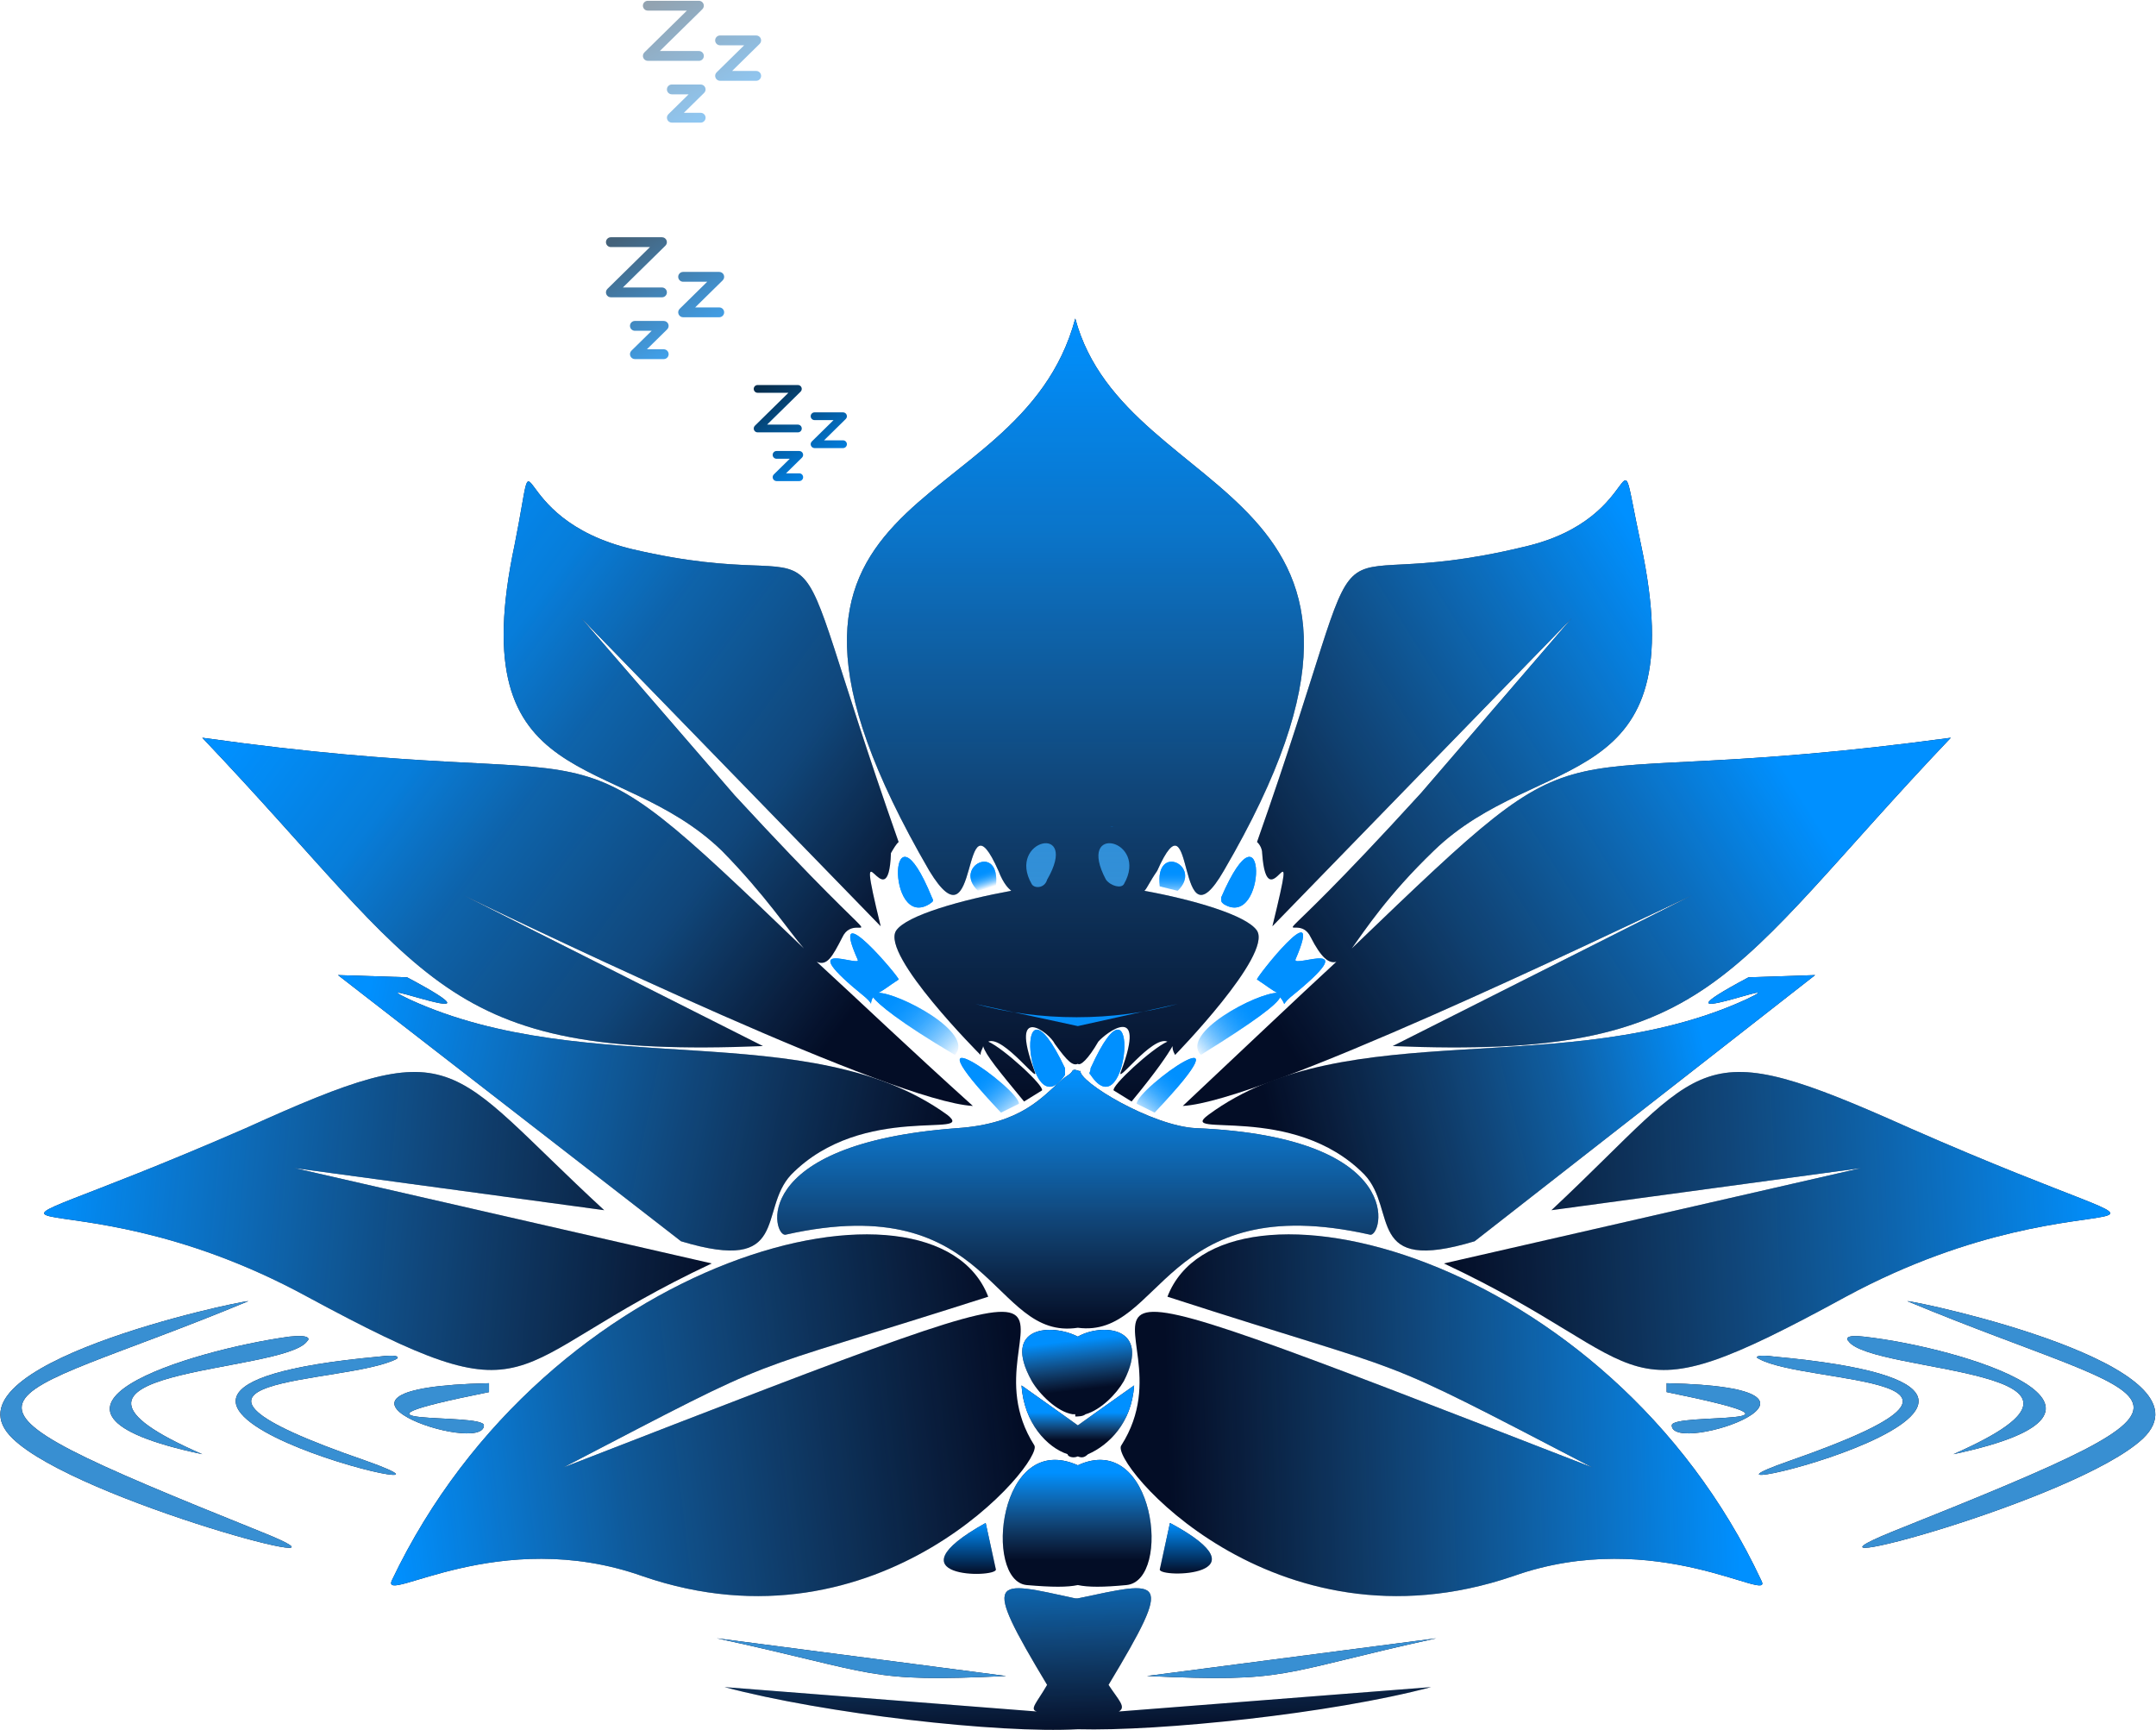 <svg width="2272" height="1823" viewBox="0 0 2272 1823" fill="none" xmlns="http://www.w3.org/2000/svg">
<path fill-rule="evenodd" clip-rule="evenodd" d="M1060.28 1766.16L755.423 1726.42C928.083 1763.82 911.896 1773.17 1060.28 1766.16Z" fill="#030D26"/>
<path fill-rule="evenodd" clip-rule="evenodd" d="M1038.7 1604.88C933.486 1663.31 1049.49 1663.31 1049.49 1653.96L1038.7 1604.88Z" fill="#030D26"/>
<path fill-rule="evenodd" clip-rule="evenodd" d="M261.728 1371.13C250.937 1371.13 -67.406 1438.92 13.529 1516.05C80.974 1581.5 410.108 1667.98 275.217 1614.22C-102.477 1462.29 -13.449 1485.66 261.728 1371.13Z" fill="#030D26"/>
<path fill-rule="evenodd" clip-rule="evenodd" d="M304.894 1408.53C202.377 1422.56 -8.052 1485.67 213.168 1532.41C2.739 1441.26 299.498 1448.27 323.779 1413.21C326.476 1410.87 326.476 1406.19 304.894 1408.53Z" fill="#030D26"/>
<path fill-rule="evenodd" clip-rule="evenodd" d="M399.317 1429.56C-5.355 1466.96 550.394 1597.86 385.828 1539.42C121.442 1448.26 364.245 1459.95 418.201 1431.9C420.899 1429.56 418.201 1427.23 399.317 1429.56Z" fill="#030D26"/>
<path fill-rule="evenodd" clip-rule="evenodd" d="M515.324 1457.61C294.103 1462.29 509.928 1534.75 509.928 1502.03C509.928 1488 329.175 1504.36 515.324 1466.96V1457.61Z" fill="#030D26"/>
<path fill-rule="evenodd" clip-rule="evenodd" d="M636.723 1275.3C466.76 1118.69 485.645 1085.97 259.029 1188.82C-105.176 1347.76 53.995 1219.2 323.776 1366.46C574.673 1502.03 520.717 1438.92 750.031 1331.4L310.287 1230.89L636.723 1275.3Z" fill="#030D26"/>
<path fill-rule="evenodd" clip-rule="evenodd" d="M1041.4 1366.46C984.746 1219.2 577.376 1319.71 412.81 1665.65C402.019 1691.36 526.118 1607.21 677.196 1660.97C928.092 1747.46 1100.75 1539.43 1089.96 1523.06C1003.63 1387.49 1278.81 1279.97 593.563 1546.44C836.367 1420.22 763.526 1455.28 1041.4 1366.46Z" fill="#030D26"/>
<path fill-rule="evenodd" clip-rule="evenodd" d="M982.048 945.721C936.185 833.525 933.488 980.782 979.35 952.733C982.048 950.396 984.746 950.396 982.048 945.721Z" fill="#0090FF"/>
<path fill-rule="evenodd" clip-rule="evenodd" d="M1049.5 934.032C1054.89 887.284 1003.63 912.995 1030.61 938.707L1049.5 934.032Z" fill="url(#paint0_linear)"/>
<path fill-rule="evenodd" clip-rule="evenodd" d="M1025.21 1165.44C957.763 1104.66 906.504 1055.58 860.641 1013.51C871.433 1018.18 876.828 1008.83 887.62 987.793C903.806 952.732 957.763 1036.88 774.311 838.198L612.443 651.204L928.087 976.106C898.411 854.56 936.18 976.106 938.878 898.971C941.576 894.296 944.274 889.622 946.971 887.284C809.383 496.935 906.504 634.843 666.399 578.744C528.81 546.02 569.277 438.499 542.299 574.07C485.645 840.536 650.212 789.112 760.822 896.634C806.685 943.382 830.965 980.781 847.152 999.481C571.975 735.352 679.888 842.873 213.166 777.425C453.271 1029.87 461.365 1116.35 803.987 1102.33L488.343 943.382C585.464 990.131 941.576 1160.76 1025.21 1165.44Z" fill="#030D26"/>
<path fill-rule="evenodd" clip-rule="evenodd" d="M1103.45 927.018C1138.52 866.245 1060.28 884.945 1087.26 931.693C1089.96 936.368 1100.75 936.368 1103.45 927.018Z" fill="#030D26"/>
<path fill-rule="evenodd" clip-rule="evenodd" d="M998.234 1174.79C852.552 1069.6 620.54 1139.73 431.693 1053.24C372.341 1025.19 547.699 1092.98 428.995 1029.87L356.154 1027.53L717.661 1308.02C833.667 1343.08 798.596 1275.3 833.667 1237.9C909.206 1160.76 1030.61 1200.5 998.234 1174.79Z" fill="#030D26"/>
<path fill-rule="evenodd" clip-rule="evenodd" d="M1006.33 1111.68C1027.91 1088.3 946.979 1046.23 925.396 1046.23C930.792 1043.89 936.188 1039.22 946.979 1032.21C949.677 1032.21 871.44 938.708 903.814 1011.17C909.21 1020.52 830.973 985.457 911.907 1050.9C922.699 1060.25 914.605 1060.25 920.001 1050.9C925.396 1057.92 946.979 1076.62 1006.33 1111.68Z" fill="url(#paint1_linear)"/>
<path fill-rule="evenodd" clip-rule="evenodd" d="M1073.77 1163.1C1073.77 1146.74 946.97 1057.92 1054.88 1172.45L1073.77 1163.1Z" fill="url(#paint2_linear)"/>
<path fill-rule="evenodd" clip-rule="evenodd" d="M1122.33 1125.7C1065.68 1006.49 1081.87 1193.49 1122.33 1132.71C1122.33 1130.38 1122.33 1130.38 1122.33 1125.7Z" fill="#0090FF"/>
<path fill-rule="evenodd" clip-rule="evenodd" d="M1208.66 1766.16L1513.51 1726.42C1343.55 1763.82 1359.74 1773.17 1208.66 1766.16Z" fill="#030D26"/>
<path fill-rule="evenodd" clip-rule="evenodd" d="M1135.82 1684.35C1224.85 1665.65 1238.34 1658.64 1168.19 1775.51C1178.98 1791.87 1187.08 1798.88 1178.98 1803.56L1508.12 1777.85C1402.9 1805.9 1222.15 1824.59 1135.82 1822.26C1052.19 1826.93 868.736 1805.9 763.521 1777.85L1092.65 1803.56C1084.56 1801.22 1092.65 1794.21 1103.45 1775.51C1033.3 1658.64 1046.79 1665.65 1133.12 1684.35H1135.82Z" fill="#030D26"/>
<path fill-rule="evenodd" clip-rule="evenodd" d="M1232.94 1604.88C1338.16 1660.97 1222.15 1663.31 1222.15 1653.96L1232.94 1604.88Z" fill="#030D26"/>
<path fill-rule="evenodd" clip-rule="evenodd" d="M1135.81 1544.1C1216.75 1506.7 1235.63 1665.65 1187.07 1670.32C1162.79 1672.66 1146.61 1672.66 1135.81 1670.32C1125.02 1672.66 1108.84 1672.66 1081.86 1670.32C1036 1665.65 1052.18 1506.7 1135.81 1544.1Z" fill="#030D26"/>
<path fill-rule="evenodd" clip-rule="evenodd" d="M2009.91 1371.13C2020.71 1371.13 2339.05 1438.92 2258.11 1516.05C2187.97 1581.5 1861.54 1667.98 1993.73 1614.22C2374.12 1462.29 2285.09 1485.66 2009.91 1371.13Z" fill="#030D26"/>
<path fill-rule="evenodd" clip-rule="evenodd" d="M1964.06 1408.53C2069.27 1420.22 2279.7 1485.67 2058.48 1532.41C2266.21 1441.26 1972.15 1448.27 1947.87 1413.21C1945.17 1410.87 1945.17 1406.19 1964.06 1408.53Z" fill="#030D26"/>
<path fill-rule="evenodd" clip-rule="evenodd" d="M1869.63 1429.56C2277 1466.96 1718.55 1597.86 1885.82 1539.42C2147.5 1448.26 1904.7 1459.95 1853.44 1431.9C1848.05 1429.56 1853.44 1427.23 1869.63 1429.56Z" fill="#030D26"/>
<path fill-rule="evenodd" clip-rule="evenodd" d="M1756.31 1457.61C1974.84 1462.29 1761.71 1534.75 1761.71 1502.03C1761.71 1488 1939.76 1504.36 1756.31 1466.96V1457.61Z" fill="#030D26"/>
<path fill-rule="evenodd" clip-rule="evenodd" d="M1634.91 1275.3C1802.18 1118.69 1783.29 1085.97 2012.61 1188.82C2374.11 1347.76 2217.64 1219.2 1945.16 1366.46C1696.96 1502.03 1750.92 1438.92 1521.6 1331.4L1961.35 1230.89L1634.91 1275.3Z" fill="#030D26"/>
<path fill-rule="evenodd" clip-rule="evenodd" d="M1230.25 1366.46C1286.91 1219.2 1694.28 1319.71 1856.14 1665.65C1869.63 1691.36 1745.53 1607.21 1594.46 1660.97C1340.86 1747.46 1168.2 1539.43 1181.69 1523.06C1268.02 1387.49 992.843 1279.97 1678.09 1546.44C1435.28 1420.22 1505.43 1455.28 1230.25 1366.46Z" fill="#030D26"/>
<path fill-rule="evenodd" clip-rule="evenodd" d="M1135.82 1502.03L1195.17 1459.95C1192.48 1499.69 1168.2 1523.06 1146.61 1532.41C1143.92 1534.75 1141.22 1537.09 1135.82 1534.75C1130.43 1537.09 1125.03 1534.75 1125.03 1532.41C1103.45 1525.4 1079.17 1499.69 1076.47 1459.95L1135.82 1502.03Z" fill="#030D26"/>
<path fill-rule="evenodd" clip-rule="evenodd" d="M1135.81 1408.53C1160.1 1394.51 1214.05 1396.85 1184.38 1455.28C1176.28 1469.31 1160.1 1485.67 1143.91 1490.34C1141.21 1492.68 1135.81 1492.68 1133.12 1492.68V1490.34H1130.42C1114.23 1488 1095.35 1469.31 1087.25 1455.28C1054.88 1396.85 1108.84 1394.51 1135.81 1408.53Z" fill="#030D26"/>
<path fill-rule="evenodd" clip-rule="evenodd" d="M1286.9 945.721C1335.46 833.525 1335.46 980.782 1289.6 952.733C1286.9 950.396 1286.9 950.396 1286.9 945.721Z" fill="#0090FF"/>
<path fill-rule="evenodd" clip-rule="evenodd" d="M1222.15 934.032C1216.75 887.284 1268.01 912.995 1241.03 938.707L1222.15 934.032Z" fill="url(#paint3_linear)"/>
<path fill-rule="evenodd" clip-rule="evenodd" d="M1165.49 927.018C1133.12 866.245 1211.35 884.945 1184.38 931.693C1181.68 936.368 1170.89 934.03 1165.49 927.018Z" fill="#030D26"/>
<path fill-rule="evenodd" clip-rule="evenodd" d="M1246.42 1165.44C1311.17 1104.67 1365.13 1053.24 1408.29 1013.51C1400.2 1015.84 1392.11 1008.83 1381.31 987.796C1365.13 952.734 1313.87 1036.88 1497.32 835.863L1656.49 651.207L1340.85 976.109C1370.52 854.563 1335.45 976.109 1330.06 898.974C1330.06 894.299 1327.36 889.624 1324.66 887.287C1462.25 496.937 1362.43 634.845 1605.23 576.409C1740.12 546.023 1699.66 436.164 1729.33 574.072C1785.99 840.538 1621.42 789.115 1510.81 896.636C1462.25 943.385 1437.97 980.784 1424.48 999.483C1699.66 735.354 1591.74 840.538 2055.77 777.428C1815.66 1029.87 1807.57 1116.35 1467.64 1102.33L1783.29 943.385C1683.47 990.133 1330.06 1160.77 1246.42 1165.44Z" fill="#030D26"/>
<path fill-rule="evenodd" clip-rule="evenodd" d="M1273.41 1174.79C1419.09 1067.27 1651.1 1139.73 1839.95 1053.24C1899.3 1025.19 1723.94 1092.98 1842.64 1029.87L1912.79 1027.53L1553.98 1308.02C1437.97 1343.08 1473.04 1275.3 1437.97 1237.9C1362.43 1160.76 1238.33 1200.5 1273.41 1174.79Z" fill="#030D26"/>
<path fill-rule="evenodd" clip-rule="evenodd" d="M1265.32 1111.68C1243.74 1088.3 1324.67 1046.23 1346.25 1046.23C1340.86 1043.89 1335.46 1039.22 1324.67 1032.2C1321.97 1032.2 1397.51 936.37 1365.14 1011.17C1362.44 1020.52 1440.68 985.456 1359.74 1050.9C1348.95 1060.25 1357.04 1060.25 1348.95 1050.9C1346.25 1057.92 1321.97 1076.62 1265.32 1111.68Z" fill="url(#paint4_linear)"/>
<path fill-rule="evenodd" clip-rule="evenodd" d="M1197.87 1163.1C1197.87 1146.74 1324.67 1057.92 1216.76 1172.45L1197.87 1163.1Z" fill="url(#paint5_linear)"/>
<path fill-rule="evenodd" clip-rule="evenodd" d="M1149.31 1125.7C1203.26 1006.49 1189.78 1193.49 1149.31 1132.71C1146.61 1130.38 1149.31 1130.38 1149.31 1125.7Z" fill="#0090FF"/>
<path fill-rule="evenodd" clip-rule="evenodd" d="M1241.03 1057.92L1135.81 1081.29L1027.9 1057.92C1095.35 1076.62 1173.58 1076.62 1241.03 1057.92Z" fill="#0090FF"/>
<path fill-rule="evenodd" clip-rule="evenodd" d="M1135.82 1121.03C1138.52 1123.37 1146.61 1116.35 1157.4 1097.65C1165.5 1088.3 1208.66 1055.58 1181.68 1128.04C1173.59 1146.74 1214.06 1090.64 1230.24 1097.65C1214.06 1104.67 1170.89 1144.4 1173.59 1149.08L1192.47 1160.76C1219.45 1128.04 1230.24 1111.68 1235.64 1102.33C1235.64 1104.67 1235.64 1107 1238.34 1111.68C1238.34 1111.68 1340.85 1006.49 1324.67 980.782C1313.88 964.42 1257.22 948.058 1205.96 938.709C1208.66 936.371 1211.36 929.359 1219.45 917.672C1259.92 826.512 1238.34 1006.49 1289.6 917.672C1529.7 506.285 1187.08 536.672 1133.12 335.654C1073.77 557.709 736.544 499.273 979.347 917.672C1033.3 1006.49 1011.72 826.512 1052.19 917.672C1057.58 931.696 1062.98 936.371 1065.68 938.709C1014.42 948.058 955.067 964.42 944.276 980.782C928.089 1006.49 1033.3 1111.68 1033.3 1111.68C1033.3 1107 1036 1104.67 1036 1102.33C1038.7 1111.68 1052.19 1128.04 1079.17 1160.76L1098.05 1149.08C1100.75 1144.4 1057.58 1104.67 1041.4 1097.65C1057.58 1090.64 1098.05 1146.74 1089.96 1128.04C1062.98 1055.58 1106.14 1088.3 1111.54 1099.99C1125.03 1118.69 1130.42 1123.37 1135.82 1121.03Z" fill="#030D26"/>
<path fill-rule="evenodd" clip-rule="evenodd" d="M1138.51 1128.04C1138.51 1130.38 1133.12 1125.7 1130.42 1128.04C1127.72 1132.72 1125.02 1132.72 1119.63 1137.39C1098.05 1156.09 1076.46 1184.14 1009.02 1188.81C785.1 1205.18 814.776 1305.69 828.265 1301.01C1046.79 1251.92 1044.09 1413.21 1135.82 1399.18C1224.84 1410.87 1224.84 1251.92 1443.37 1301.01C1456.86 1305.69 1486.53 1198.16 1259.91 1188.81C1214.05 1186.48 1135.82 1139.73 1138.51 1128.04Z" fill="#030D26"/>
<path fill-rule="evenodd" clip-rule="evenodd" d="M1200.57 936.374C1173.59 934.037 1149.31 931.699 1135.82 934.037C1119.63 931.699 1098.05 934.037 1071.07 938.712C1081.86 927.024 1081.86 859.239 1103.45 875.601C1130.42 891.963 1098.05 917.675 1130.42 920.012V922.35H1133.12H1138.52V920.012C1173.59 917.675 1138.52 891.963 1165.5 873.264C1189.78 859.239 1189.78 927.024 1200.57 936.374Z" fill="#030D26"/>
<path fill-rule="evenodd" clip-rule="evenodd" d="M1060.28 1766.16L755.423 1726.42C928.083 1763.82 911.896 1773.17 1060.28 1766.16Z" fill="#388FD2"/>
<path fill-rule="evenodd" clip-rule="evenodd" d="M1038.7 1604.88C933.486 1663.31 1049.49 1663.31 1049.49 1653.96L1038.7 1604.88Z" fill="url(#paint6_linear)"/>
<path fill-rule="evenodd" clip-rule="evenodd" d="M261.728 1371.13C250.937 1371.13 -67.406 1438.92 13.529 1516.05C80.974 1581.5 410.108 1667.98 275.217 1614.22C-102.477 1462.29 -13.449 1485.66 261.728 1371.13Z" fill="#388FD2"/>
<path fill-rule="evenodd" clip-rule="evenodd" d="M304.894 1408.53C202.377 1422.56 -8.052 1485.67 213.168 1532.41C2.739 1441.26 299.498 1448.27 323.779 1413.21C326.476 1410.87 326.476 1406.19 304.894 1408.53Z" fill="#388FD2"/>
<path fill-rule="evenodd" clip-rule="evenodd" d="M399.317 1429.56C-5.355 1466.96 550.394 1597.86 385.828 1539.42C121.442 1448.26 364.245 1459.95 418.201 1431.9C420.899 1429.56 418.201 1427.23 399.317 1429.56Z" fill="#388FD2"/>
<path fill-rule="evenodd" clip-rule="evenodd" d="M515.324 1457.61C294.103 1462.29 509.928 1534.75 509.928 1502.03C509.928 1488 329.175 1504.36 515.324 1466.96V1457.61Z" fill="#388FD2"/>
<path fill-rule="evenodd" clip-rule="evenodd" d="M636.723 1275.3C466.76 1118.69 485.645 1085.97 259.029 1188.82C-105.176 1347.76 53.995 1219.2 323.776 1366.46C574.673 1502.03 520.717 1438.92 750.031 1331.4L310.287 1230.89L636.723 1275.3Z" fill="url(#paint7_linear)"/>
<path fill-rule="evenodd" clip-rule="evenodd" d="M1041.4 1366.46C984.746 1219.2 577.376 1319.71 412.81 1665.65C402.019 1691.36 526.118 1607.21 677.196 1660.97C928.092 1747.46 1100.75 1539.43 1089.96 1523.06C1003.63 1387.49 1278.81 1279.97 593.563 1546.44C836.367 1420.22 763.526 1455.28 1041.4 1366.46Z" fill="url(#paint8_linear)"/>
<path fill-rule="evenodd" clip-rule="evenodd" d="M982.048 945.721C936.185 833.525 933.488 980.782 979.35 952.733C982.048 950.396 984.746 950.396 982.048 945.721Z" fill="#0090FF"/>
<path fill-rule="evenodd" clip-rule="evenodd" d="M1049.5 934.032C1054.89 887.284 1003.63 912.995 1030.61 938.707L1049.5 934.032Z" fill="url(#paint9_linear)"/>
<path fill-rule="evenodd" clip-rule="evenodd" d="M1025.21 1165.44C957.763 1104.66 906.504 1055.58 860.641 1013.51C871.433 1018.18 876.828 1008.83 887.62 987.793C903.806 952.732 957.763 1036.88 774.311 838.198L612.443 651.204L928.087 976.106C898.411 854.56 936.18 976.106 938.878 898.971C941.576 894.296 944.274 889.622 946.971 887.284C809.383 496.935 906.504 634.843 666.399 578.744C528.81 546.02 569.277 438.499 542.299 574.07C485.645 840.536 650.212 789.112 760.822 896.634C806.685 943.382 830.965 980.781 847.152 999.481C571.975 735.352 679.888 842.873 213.166 777.425C453.271 1029.87 461.365 1116.35 803.987 1102.33L488.343 943.382C585.464 990.131 941.576 1160.76 1025.21 1165.44Z" fill="url(#paint10_linear)"/>
<path fill-rule="evenodd" clip-rule="evenodd" d="M1103.45 927.018C1138.52 866.245 1060.28 884.945 1087.26 931.693C1089.96 936.368 1100.75 936.368 1103.45 927.018Z" fill="#388FD2"/>
<path fill-rule="evenodd" clip-rule="evenodd" d="M998.234 1174.79C852.552 1069.6 620.54 1139.73 431.693 1053.24C372.341 1025.19 547.699 1092.98 428.995 1029.87L356.154 1027.53L717.661 1308.02C833.667 1343.08 798.596 1275.3 833.667 1237.9C909.206 1160.76 1030.61 1200.5 998.234 1174.79Z" fill="url(#paint11_linear)"/>
<path fill-rule="evenodd" clip-rule="evenodd" d="M1006.33 1111.68C1027.91 1088.3 946.979 1046.23 925.396 1046.23C930.792 1043.89 936.188 1039.22 946.979 1032.21C949.677 1032.21 871.44 938.708 903.814 1011.17C909.21 1020.52 830.973 985.457 911.907 1050.9C922.699 1060.25 914.605 1060.25 920.001 1050.9C925.396 1057.92 946.979 1076.62 1006.33 1111.68Z" fill="url(#paint12_linear)"/>
<path fill-rule="evenodd" clip-rule="evenodd" d="M1073.77 1163.1C1073.77 1146.74 946.97 1057.92 1054.88 1172.45L1073.77 1163.1Z" fill="url(#paint13_linear)"/>
<path fill-rule="evenodd" clip-rule="evenodd" d="M1122.33 1125.7C1065.68 1006.49 1081.87 1193.49 1122.33 1132.71C1122.33 1130.38 1122.33 1130.38 1122.33 1125.7Z" fill="#0090FF"/>
<path fill-rule="evenodd" clip-rule="evenodd" d="M1208.66 1766.16L1513.51 1726.42C1343.55 1763.82 1359.74 1773.17 1208.66 1766.16Z" fill="#388FD2"/>
<path fill-rule="evenodd" clip-rule="evenodd" d="M1135.82 1684.35C1224.85 1665.65 1238.34 1658.64 1168.19 1775.51C1178.98 1791.87 1187.08 1798.88 1178.98 1803.56L1508.12 1777.85C1402.9 1805.9 1222.15 1824.59 1135.82 1822.26C1052.19 1826.93 868.736 1805.9 763.521 1777.85L1092.65 1803.56C1084.56 1801.22 1092.65 1794.21 1103.45 1775.51C1033.3 1658.64 1046.79 1665.65 1133.12 1684.35H1135.82Z" fill="url(#paint14_linear)"/>
<path fill-rule="evenodd" clip-rule="evenodd" d="M1232.94 1604.88C1338.16 1660.97 1222.15 1663.31 1222.15 1653.96L1232.94 1604.88Z" fill="url(#paint15_linear)"/>
<path fill-rule="evenodd" clip-rule="evenodd" d="M1135.81 1544.1C1216.75 1506.7 1235.63 1665.65 1187.07 1670.32C1162.79 1672.66 1146.61 1672.66 1135.81 1670.32C1125.02 1672.66 1108.84 1672.66 1081.86 1670.32C1036 1665.65 1052.18 1506.7 1135.81 1544.1Z" fill="url(#paint16_linear)"/>
<path fill-rule="evenodd" clip-rule="evenodd" d="M2009.91 1371.13C2020.71 1371.13 2339.05 1438.92 2258.11 1516.05C2187.97 1581.5 1861.54 1667.98 1993.73 1614.22C2374.12 1462.29 2285.09 1485.66 2009.91 1371.13Z" fill="#388FD2"/>
<path fill-rule="evenodd" clip-rule="evenodd" d="M1964.06 1408.53C2069.27 1420.22 2279.7 1485.67 2058.48 1532.41C2266.21 1441.26 1972.15 1448.27 1947.87 1413.21C1945.17 1410.87 1945.17 1406.19 1964.06 1408.53Z" fill="#388FD2"/>
<path fill-rule="evenodd" clip-rule="evenodd" d="M1869.63 1429.56C2277 1466.96 1718.55 1597.86 1885.82 1539.42C2147.5 1448.26 1904.7 1459.95 1853.44 1431.9C1848.05 1429.56 1853.44 1427.23 1869.63 1429.56Z" fill="#388FD2"/>
<path fill-rule="evenodd" clip-rule="evenodd" d="M1756.31 1457.61C1974.84 1462.29 1761.71 1534.75 1761.71 1502.03C1761.71 1488 1939.76 1504.36 1756.31 1466.96V1457.61Z" fill="#388FD2"/>
<path fill-rule="evenodd" clip-rule="evenodd" d="M1634.91 1275.3C1802.18 1118.69 1783.29 1085.97 2012.61 1188.82C2374.11 1347.76 2217.64 1219.2 1945.16 1366.46C1696.96 1502.03 1750.92 1438.92 1521.6 1331.4L1961.35 1230.89L1634.91 1275.3Z" fill="url(#paint17_linear)"/>
<path fill-rule="evenodd" clip-rule="evenodd" d="M1230.25 1366.46C1286.91 1219.2 1694.28 1319.71 1856.14 1665.65C1869.63 1691.36 1745.53 1607.21 1594.46 1660.97C1340.86 1747.46 1168.2 1539.43 1181.69 1523.06C1268.02 1387.49 992.843 1279.97 1678.09 1546.44C1435.28 1420.22 1505.43 1455.28 1230.25 1366.46Z" fill="url(#paint18_linear)"/>
<path fill-rule="evenodd" clip-rule="evenodd" d="M1135.82 1502.03L1195.17 1459.95C1192.48 1499.69 1168.2 1523.06 1146.61 1532.41C1143.92 1534.75 1141.22 1537.09 1135.82 1534.75C1130.43 1537.09 1125.03 1534.75 1125.03 1532.41C1103.45 1525.4 1079.17 1499.69 1076.47 1459.95L1135.82 1502.03Z" fill="url(#paint19_linear)"/>
<path fill-rule="evenodd" clip-rule="evenodd" d="M1135.81 1408.53C1160.1 1394.51 1214.05 1396.85 1184.38 1455.28C1176.28 1469.31 1160.1 1485.67 1143.91 1490.34C1141.21 1492.68 1135.81 1492.68 1133.12 1492.68V1490.34H1130.42C1114.23 1488 1095.35 1469.31 1087.25 1455.28C1054.88 1396.85 1108.84 1394.51 1135.81 1408.53Z" fill="url(#paint20_linear)"/>
<path fill-rule="evenodd" clip-rule="evenodd" d="M1286.9 945.721C1335.46 833.525 1335.46 980.782 1289.6 952.733C1286.9 950.396 1286.9 950.396 1286.9 945.721Z" fill="#0090FF"/>
<path fill-rule="evenodd" clip-rule="evenodd" d="M1222.15 934.032C1216.75 887.284 1268.01 912.995 1241.03 938.707L1222.15 934.032Z" fill="url(#paint21_linear)"/>
<path fill-rule="evenodd" clip-rule="evenodd" d="M1165.49 927.018C1133.12 866.245 1211.35 884.945 1184.38 931.693C1181.68 936.368 1170.89 934.03 1165.49 927.018Z" fill="#388FD2"/>
<path fill-rule="evenodd" clip-rule="evenodd" d="M1246.42 1165.44C1311.17 1104.67 1365.13 1053.24 1408.29 1013.51C1400.2 1015.84 1392.11 1008.83 1381.31 987.796C1365.13 952.734 1313.87 1036.88 1497.32 835.863L1656.49 651.207L1340.85 976.109C1370.52 854.563 1335.45 976.109 1330.06 898.974C1330.06 894.299 1327.36 889.624 1324.66 887.287C1462.25 496.937 1362.43 634.845 1605.23 576.409C1740.12 546.023 1699.66 436.164 1729.33 574.072C1785.99 840.538 1621.42 789.115 1510.81 896.636C1462.25 943.385 1437.97 980.784 1424.48 999.483C1699.66 735.354 1591.74 840.538 2055.77 777.428C1815.66 1029.87 1807.57 1116.35 1467.64 1102.33L1783.29 943.385C1683.47 990.133 1330.06 1160.77 1246.42 1165.44Z" fill="url(#paint22_linear)"/>
<path fill-rule="evenodd" clip-rule="evenodd" d="M1273.41 1174.79C1419.09 1067.27 1651.1 1139.73 1839.95 1053.24C1899.3 1025.19 1723.94 1092.98 1842.64 1029.87L1912.79 1027.53L1553.98 1308.02C1437.97 1343.08 1473.04 1275.3 1437.97 1237.9C1362.43 1160.76 1238.33 1200.5 1273.41 1174.79Z" fill="url(#paint23_linear)"/>
<path fill-rule="evenodd" clip-rule="evenodd" d="M1265.32 1111.68C1243.74 1088.3 1324.67 1046.23 1346.25 1046.23C1340.86 1043.89 1335.46 1039.22 1324.67 1032.2C1321.97 1032.2 1397.51 936.37 1365.14 1011.17C1362.44 1020.52 1440.68 985.456 1359.74 1050.9C1348.95 1060.25 1357.04 1060.25 1348.95 1050.9C1346.25 1057.92 1321.97 1076.62 1265.32 1111.68Z" fill="url(#paint24_linear)"/>
<path fill-rule="evenodd" clip-rule="evenodd" d="M1197.87 1163.1C1197.87 1146.74 1324.67 1057.92 1216.76 1172.45L1197.87 1163.1Z" fill="url(#paint25_linear)"/>
<path fill-rule="evenodd" clip-rule="evenodd" d="M1149.31 1125.7C1203.26 1006.49 1189.78 1193.49 1149.31 1132.71C1146.61 1130.38 1149.31 1130.38 1149.31 1125.7Z" fill="#0090FF"/>
<path fill-rule="evenodd" clip-rule="evenodd" d="M1241.03 1057.92L1135.81 1081.29L1027.9 1057.92C1095.35 1076.62 1173.58 1076.62 1241.03 1057.92Z" fill="#0090FF"/>
<path fill-rule="evenodd" clip-rule="evenodd" d="M1135.82 1121.03C1138.52 1123.37 1146.61 1116.35 1157.4 1097.65C1165.5 1088.3 1208.66 1055.58 1181.68 1128.04C1173.59 1146.74 1214.06 1090.64 1230.24 1097.65C1214.06 1104.67 1170.89 1144.4 1173.59 1149.08L1192.47 1160.76C1219.45 1128.04 1230.24 1111.68 1235.64 1102.33C1235.64 1104.67 1235.64 1107 1238.34 1111.68C1238.34 1111.68 1340.85 1006.49 1324.67 980.782C1313.88 964.42 1257.22 948.058 1205.96 938.709C1208.66 936.371 1211.36 929.359 1219.45 917.672C1259.92 826.512 1238.34 1006.49 1289.6 917.672C1529.7 506.285 1187.08 536.672 1133.12 335.654C1073.77 557.709 736.544 499.273 979.347 917.672C1033.3 1006.49 1011.72 826.512 1052.19 917.672C1057.58 931.696 1062.98 936.371 1065.68 938.709C1014.42 948.058 955.067 964.42 944.276 980.782C928.089 1006.49 1033.3 1111.68 1033.3 1111.68C1033.3 1107 1036 1104.67 1036 1102.33C1038.7 1111.68 1052.19 1128.04 1079.17 1160.76L1098.05 1149.08C1100.75 1144.4 1057.58 1104.67 1041.4 1097.65C1057.58 1090.64 1098.05 1146.74 1089.96 1128.04C1062.98 1055.58 1106.14 1088.3 1111.54 1099.99C1125.03 1118.69 1130.42 1123.37 1135.82 1121.03Z" fill="url(#paint26_linear)"/>
<path fill-rule="evenodd" clip-rule="evenodd" d="M1138.51 1128.04C1138.51 1130.38 1133.12 1125.7 1130.42 1128.04C1127.72 1132.72 1125.02 1132.72 1119.63 1137.39C1098.05 1156.09 1076.46 1184.14 1009.02 1188.81C785.1 1205.18 814.776 1305.69 828.265 1301.01C1046.79 1251.92 1044.09 1413.21 1135.82 1399.18C1224.84 1410.87 1224.84 1251.92 1443.37 1301.01C1456.86 1305.69 1486.53 1198.16 1259.91 1188.81C1214.05 1186.48 1135.82 1139.73 1138.51 1128.04Z" fill="url(#paint27_linear)"/>
<path fill-rule="evenodd" clip-rule="evenodd" d="M1200.57 936.374C1173.59 934.037 1149.31 931.699 1135.82 934.037C1119.63 931.699 1098.05 934.037 1071.07 938.712C1081.86 927.024 1081.86 859.239 1103.45 875.601C1130.42 891.963 1098.05 917.675 1130.42 920.012V922.35H1133.12H1138.52V920.012C1173.59 917.675 1138.52 891.963 1165.5 873.264C1189.78 859.239 1189.78 927.024 1200.57 936.374Z" fill="url(#paint28_linear)"/>
<path d="M840.824 455.629H798.371C796.71 455.629 795.215 454.627 794.582 453.09C793.955 451.554 794.322 449.807 795.499 448.635L830.835 413.907H798.371C796.11 413.907 794.284 412.059 794.284 409.82C794.286 407.554 796.112 405.734 798.371 405.734H840.824C842.482 405.734 843.98 406.739 844.605 408.276C845.235 409.811 844.868 411.56 843.691 412.728L808.356 447.46H840.825C843.078 447.46 844.912 449.299 844.912 451.546C844.91 453.809 843.071 455.629 840.824 455.629ZM888.388 464.024H868.388L891.268 441.534C892.453 440.357 892.801 438.617 892.187 437.082C891.56 435.546 890.049 434.534 888.389 434.534H858.392C856.149 434.534 854.305 436.364 854.305 438.619C854.305 440.858 856.149 442.705 858.392 442.705H878.403L855.522 465.189C854.329 466.37 853.979 468.103 854.607 469.643C855.24 471.192 856.731 472.197 858.392 472.197H888.387C890.646 472.197 892.473 470.36 892.473 468.11C892.473 465.858 890.646 464.024 888.388 464.024ZM842.262 498.789H828.312L845.127 482.269C846.315 481.103 846.673 479.339 846.046 477.802C845.416 476.267 843.918 475.262 842.26 475.262H818.327C816.071 475.262 814.239 477.097 814.239 479.349C814.239 481.598 816.071 483.436 818.327 483.436H832.277L815.458 499.952C814.274 501.134 813.912 502.866 814.544 504.407C815.172 505.947 816.667 506.96 818.328 506.96H842.263C844.519 506.96 846.348 505.124 846.348 502.874C846.348 500.623 844.535 498.789 842.262 498.789Z" fill="url(#paint29_linear)"/>
<path d="M697.594 313.298H643.738C641.63 313.298 639.734 312.027 638.931 310.077C638.135 308.129 638.601 305.912 640.095 304.426L684.922 260.369H643.738C640.87 260.369 638.553 258.025 638.553 255.184C638.555 252.309 640.872 250 643.738 250H697.594C699.698 250 701.598 251.275 702.392 253.225C703.191 255.173 702.725 257.392 701.232 258.874L656.404 302.935H697.596C700.455 302.935 702.78 305.268 702.78 308.119C702.778 310.989 700.445 313.298 697.594 313.298ZM757.936 323.948H732.563L761.59 295.418C763.092 293.925 763.534 291.717 762.755 289.769C761.96 287.821 760.043 286.537 757.937 286.537H719.882C717.036 286.537 714.698 288.859 714.698 291.719C714.698 294.559 717.036 296.903 719.882 296.903H745.269L716.241 325.427C714.727 326.925 714.283 329.123 715.081 331.077C715.884 333.042 717.775 334.317 719.882 334.317H757.934C760.8 334.317 763.118 331.987 763.118 329.133C763.118 326.276 760.8 323.948 757.936 323.948ZM699.418 368.052H681.721L703.054 347.095C704.56 345.616 705.015 343.377 704.22 341.427C703.421 339.481 701.52 338.206 699.417 338.206H669.054C666.192 338.206 663.868 340.534 663.868 343.39C663.868 346.243 666.192 348.575 669.054 348.575H686.752L665.415 369.529C663.913 371.027 663.454 373.225 664.255 375.179C665.052 377.133 666.949 378.419 669.056 378.419H699.42C702.283 378.419 704.603 376.089 704.603 373.235C704.603 370.38 702.303 368.052 699.418 368.052Z" fill="url(#paint30_linear)" fill-opacity="0.75"/>
<path d="M736.528 64.125H682.671C680.564 64.125 678.667 62.854 677.864 60.904C677.069 58.955 677.535 56.739 679.028 55.253L723.856 11.195H682.671C679.803 11.195 677.487 8.851 677.487 6.011C677.489 3.136 679.805 0.827 682.671 0.827H736.528C738.631 0.827 740.532 2.101 741.325 4.052C742.125 6 741.658 8.218 740.165 9.7L695.338 53.762H736.53C739.388 53.762 741.714 56.095 741.714 58.946C741.712 61.816 739.379 64.125 736.528 64.125ZM796.869 74.775H771.497L800.523 46.244C802.026 44.751 802.468 42.544 801.689 40.596C800.893 38.647 798.977 37.363 796.871 37.363H758.816C755.97 37.363 753.631 39.685 753.631 42.546C753.631 45.386 755.97 47.73 758.816 47.73H784.203L755.174 76.253C753.661 77.752 753.217 79.95 754.014 81.904C754.817 83.869 756.708 85.143 758.816 85.143H796.867C799.733 85.143 802.052 82.814 802.052 79.959C802.052 77.102 799.733 74.775 796.869 74.775ZM738.352 118.879H720.655L741.988 97.921C743.494 96.443 743.949 94.204 743.153 92.254C742.354 90.307 740.454 89.033 738.35 89.033H707.988C705.126 89.033 702.802 91.36 702.802 94.217C702.802 97.07 705.126 99.401 707.988 99.401H725.685L704.349 120.355C702.846 121.854 702.387 124.052 703.188 126.006C703.986 127.96 705.882 129.245 707.99 129.245H738.354C741.216 129.245 743.536 126.916 743.536 124.061C743.536 121.206 741.237 118.879 738.352 118.879Z" fill="url(#paint31_linear)" fill-opacity="0.44"/>
<defs>
<linearGradient id="paint0_linear" x1="1037.66" y1="917.872" x2="1043.43" y2="935.165" gradientUnits="userSpaceOnUse">
<stop stop-color="#0090FF"/>
<stop offset="1" stop-color="#0090FF" stop-opacity="0"/>
</linearGradient>
<linearGradient id="paint1_linear" x1="945.433" y1="1038.93" x2="1014.61" y2="1108.1" gradientUnits="userSpaceOnUse">
<stop stop-color="#0090FF"/>
<stop offset="1" stop-color="#0090FF" stop-opacity="0"/>
</linearGradient>
<linearGradient id="paint2_linear" x1="1031.89" y1="1131.16" x2="1072.24" y2="1177.28" gradientUnits="userSpaceOnUse">
<stop stop-color="#0090FF"/>
<stop offset="1" stop-color="#0090FF" stop-opacity="0"/>
</linearGradient>
<linearGradient id="paint3_linear" x1="1233.65" y1="917.872" x2="1233.65" y2="946.694" gradientUnits="userSpaceOnUse">
<stop stop-color="#0090FF"/>
<stop offset="1" stop-color="#0090FF" stop-opacity="0"/>
</linearGradient>
<linearGradient id="paint4_linear" x1="1320.13" y1="1056.22" x2="1256.72" y2="1108.1" gradientUnits="userSpaceOnUse">
<stop stop-color="#0090FF"/>
<stop offset="1" stop-color="#0090FF" stop-opacity="0"/>
</linearGradient>
<linearGradient id="paint5_linear" x1="1239.42" y1="1131.16" x2="1199.07" y2="1177.28" gradientUnits="userSpaceOnUse">
<stop stop-color="#0090FF"/>
<stop offset="1" stop-color="#0090FF" stop-opacity="0"/>
</linearGradient>
<linearGradient id="paint6_linear" x1="1022.04" y1="1604.88" x2="1022.04" y2="1658.54" gradientUnits="userSpaceOnUse">
<stop stop-color="#0090FF"/>
<stop offset="1" stop-color="#0090FF" stop-opacity="0"/>
</linearGradient>
<linearGradient id="paint7_linear" x1="46.155" y1="1234.93" x2="772.488" y2="1298.34" gradientUnits="userSpaceOnUse">
<stop stop-color="#0090FF"/>
<stop offset="1" stop-color="#388FD2" stop-opacity="0"/>
</linearGradient>
<linearGradient id="paint8_linear" x1="415.092" y1="1644.21" x2="1147.19" y2="1557.74" gradientUnits="userSpaceOnUse">
<stop stop-color="#0090FF"/>
<stop offset="0.349" stop-color="#1890EC" stop-opacity="0.571"/>
<stop offset="0.911" stop-color="#388FD2" stop-opacity="0"/>
</linearGradient>
<linearGradient id="paint9_linear" x1="1037.66" y1="917.872" x2="1043.43" y2="935.165" gradientUnits="userSpaceOnUse">
<stop stop-color="#0090FF"/>
<stop offset="1" stop-color="#0090FF" stop-opacity="0"/>
</linearGradient>
<linearGradient id="paint10_linear" x1="380.498" y1="595.057" x2="939.66" y2="1010.1" gradientUnits="userSpaceOnUse">
<stop stop-color="#0090FF"/>
<stop offset="0.246" stop-color="#0890F8" stop-opacity="0.853"/>
<stop offset="0.412" stop-color="#1390F0" stop-opacity="0.658"/>
<stop offset="0.698" stop-color="#1F8FE6" stop-opacity="0.441"/>
<stop offset="1" stop-color="#388FD2" stop-opacity="0"/>
</linearGradient>
<linearGradient id="paint11_linear" x1="392.032" y1="1027.4" x2="1008.84" y2="1154.22" gradientUnits="userSpaceOnUse">
<stop stop-color="#0090FF"/>
<stop offset="1" stop-color="#388FD2" stop-opacity="0"/>
</linearGradient>
<linearGradient id="paint12_linear" x1="945.433" y1="1038.93" x2="1014.61" y2="1108.1" gradientUnits="userSpaceOnUse">
<stop stop-color="#0090FF"/>
<stop offset="1" stop-color="#0090FF" stop-opacity="0"/>
</linearGradient>
<linearGradient id="paint13_linear" x1="1031.89" y1="1131.16" x2="1072.24" y2="1177.28" gradientUnits="userSpaceOnUse">
<stop stop-color="#0090FF"/>
<stop offset="1" stop-color="#0090FF" stop-opacity="0"/>
</linearGradient>
<linearGradient id="paint14_linear" x1="1135.66" y1="1598.09" x2="1141.42" y2="1828.67" gradientUnits="userSpaceOnUse">
<stop stop-color="#0090FF"/>
<stop offset="1" stop-color="#388FD2" stop-opacity="0"/>
</linearGradient>
<linearGradient id="paint15_linear" x1="1249.61" y1="1604.88" x2="1249.61" y2="1658.15" gradientUnits="userSpaceOnUse">
<stop stop-color="#0090FF"/>
<stop offset="1" stop-color="#0090FF" stop-opacity="0"/>
</linearGradient>
<linearGradient id="paint16_linear" x1="1141.42" y1="1551.97" x2="1141.42" y2="1644.21" gradientUnits="userSpaceOnUse">
<stop stop-color="#0090FF"/>
<stop offset="1" stop-color="#388FD2" stop-opacity="0"/>
</linearGradient>
<linearGradient id="paint17_linear" x1="2225.15" y1="1281.04" x2="1521.88" y2="1315.63" gradientUnits="userSpaceOnUse">
<stop stop-color="#0090FF"/>
<stop offset="1" stop-color="#388FD2" stop-opacity="0"/>
</linearGradient>
<linearGradient id="paint18_linear" x1="1827.41" y1="1419.39" x2="1227.9" y2="1436.68" gradientUnits="userSpaceOnUse">
<stop stop-color="#0090FF"/>
<stop offset="1" stop-color="#388FD2" stop-opacity="0"/>
</linearGradient>
<linearGradient id="paint19_linear" x1="1135.66" y1="1488.56" x2="1135.66" y2="1517.39" gradientUnits="userSpaceOnUse">
<stop stop-color="#0090FF"/>
<stop offset="1" stop-color="#388FD2" stop-opacity="0"/>
</linearGradient>
<linearGradient id="paint20_linear" x1="1124.12" y1="1413.63" x2="1129.89" y2="1465.51" gradientUnits="userSpaceOnUse">
<stop stop-color="#008FFE"/>
<stop offset="1" stop-color="#388FD2" stop-opacity="0"/>
</linearGradient>
<linearGradient id="paint21_linear" x1="1233.65" y1="917.872" x2="1233.65" y2="946.694" gradientUnits="userSpaceOnUse">
<stop stop-color="#0090FF"/>
<stop offset="1" stop-color="#0090FF" stop-opacity="0"/>
</linearGradient>
<linearGradient id="paint22_linear" x1="1810.1" y1="698.822" x2="1302.82" y2="1015.87" gradientUnits="userSpaceOnUse">
<stop stop-color="#0090FF"/>
<stop offset="0.272" stop-color="#0F90F3" stop-opacity="0.728"/>
<stop offset="0.639" stop-color="#228FE3" stop-opacity="0.387"/>
<stop offset="1" stop-color="#388FD2" stop-opacity="0"/>
</linearGradient>
<linearGradient id="paint23_linear" x1="1977.28" y1="1027.4" x2="1337.41" y2="1177.28" gradientUnits="userSpaceOnUse">
<stop offset="0.295" stop-color="#0090FF"/>
<stop offset="0.53" stop-color="#1690EE" stop-opacity="0.615"/>
<stop offset="1" stop-color="#388FD2" stop-opacity="0"/>
</linearGradient>
<linearGradient id="paint24_linear" x1="1320.13" y1="1056.22" x2="1256.72" y2="1108.1" gradientUnits="userSpaceOnUse">
<stop stop-color="#0090FF"/>
<stop offset="1" stop-color="#0090FF" stop-opacity="0"/>
</linearGradient>
<linearGradient id="paint25_linear" x1="1239.42" y1="1131.16" x2="1199.07" y2="1177.28" gradientUnits="userSpaceOnUse">
<stop stop-color="#0090FF"/>
<stop offset="1" stop-color="#0090FF" stop-opacity="0"/>
</linearGradient>
<linearGradient id="paint26_linear" x1="1133.28" y1="335.654" x2="1133.28" y2="1160.76" gradientUnits="userSpaceOnUse">
<stop stop-color="#0090FF"/>
<stop offset="0.275" stop-color="#0C90F5" stop-opacity="0.787"/>
<stop offset="0.535" stop-color="#1C90E9" stop-opacity="0.506"/>
<stop offset="1" stop-color="#388FD2" stop-opacity="0"/>
</linearGradient>
<linearGradient id="paint27_linear" x1="1141.42" y1="1131.16" x2="1141.42" y2="1396.33" gradientUnits="userSpaceOnUse">
<stop stop-color="#0291FF"/>
<stop offset="0.401" stop-color="#1790EE" stop-opacity="0.617"/>
<stop offset="1" stop-color="#388FD2" stop-opacity="0"/>
</linearGradient>
<linearGradient id="paint28_linear" x1="1135.82" y1="871.361" x2="1135.82" y2="938.712" gradientUnits="userSpaceOnUse">
<stop stop-color="#0090FF"/>
<stop offset="0" stop-color="#388FD2" stop-opacity="0"/>
</linearGradient>
<linearGradient id="paint29_linear" x1="802.301" y1="409.38" x2="866.473" y2="515.117" gradientUnits="userSpaceOnUse">
<stop stop-color="#062E4E"/>
<stop offset="1" stop-color="#0090FF"/>
</linearGradient>
<linearGradient id="paint30_linear" x1="648.723" y1="254.626" x2="730.133" y2="388.767" gradientUnits="userSpaceOnUse">
<stop stop-color="#062E4E"/>
<stop offset="1" stop-color="#0090FF"/>
</linearGradient>
<linearGradient id="paint31_linear" x1="687.657" y1="5.452" x2="769.067" y2="139.594" gradientUnits="userSpaceOnUse">
<stop stop-color="#062E4E"/>
<stop offset="1" stop-color="#0090FF"/>
</linearGradient>
</defs>
</svg>
